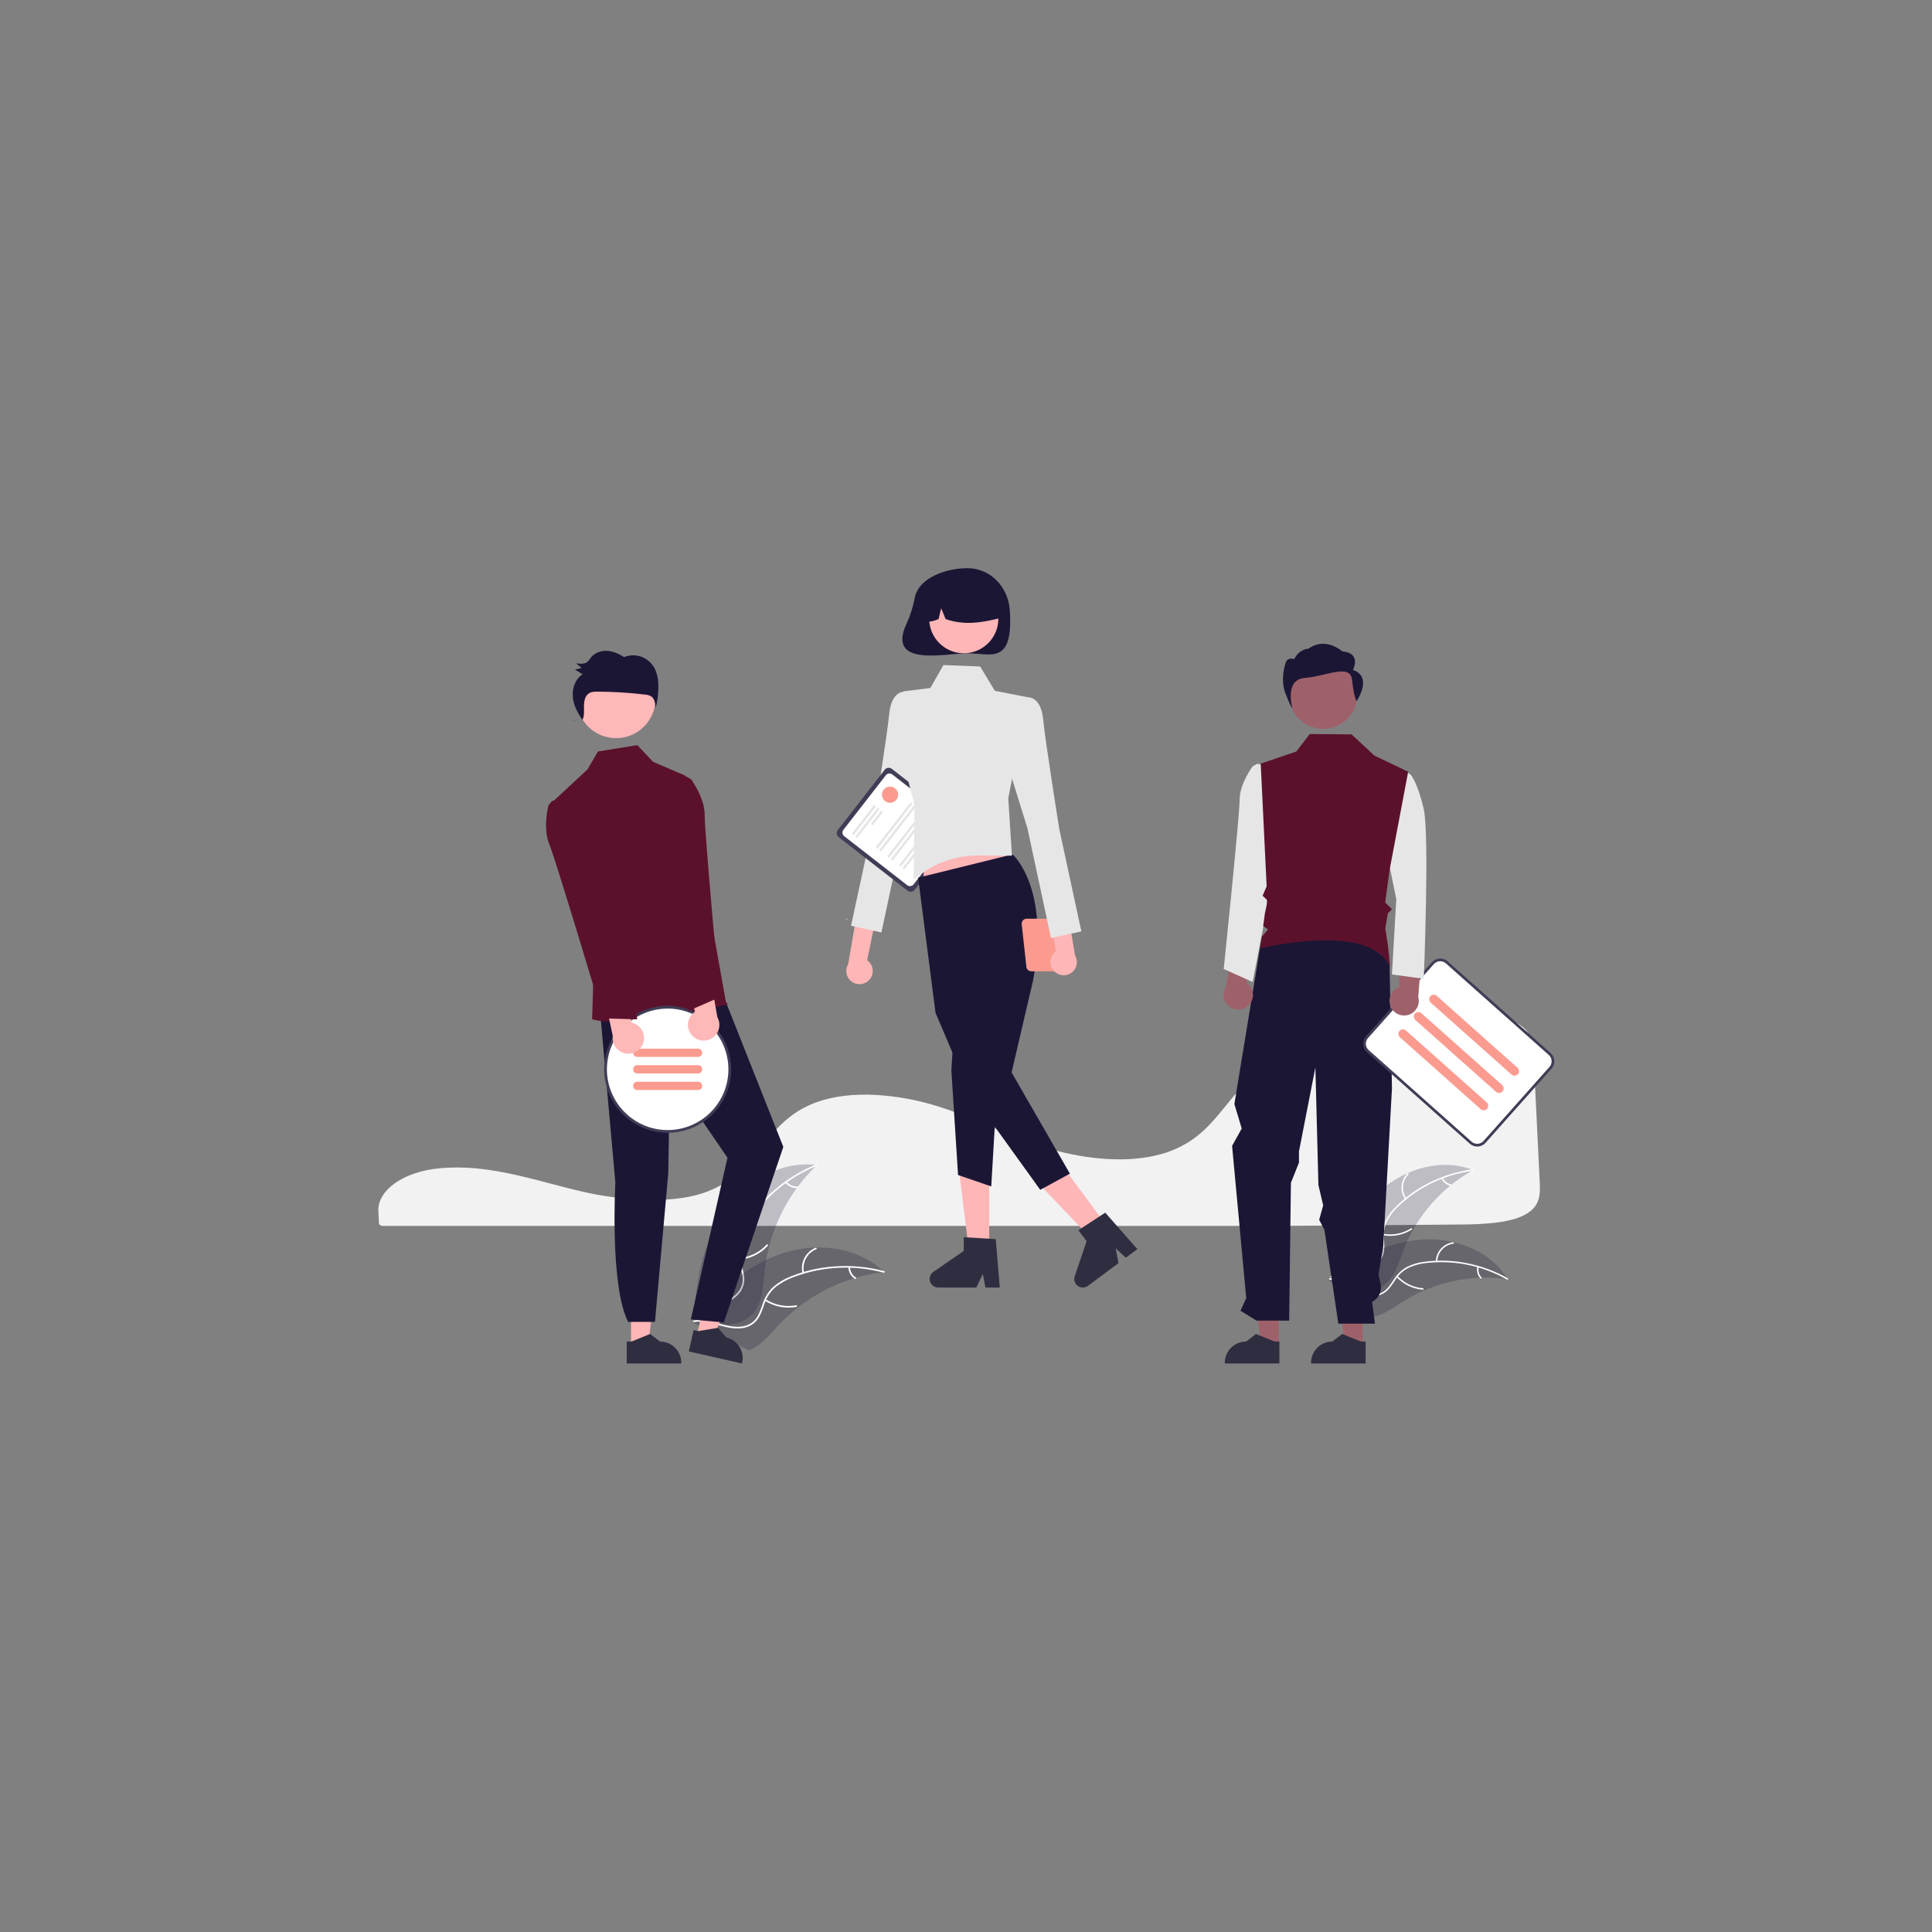 <?xml version="1.0" encoding="utf-8"?>
<!-- Generator: Adobe Illustrator 27.0.0, SVG Export Plug-In . SVG Version: 6.00 Build 0)  -->
<svg version="1.1" id="Calque_1" xmlns="http://www.w3.org/2000/svg" xmlns:xlink="http://www.w3.org/1999/xlink" x="0px" y="0px"
	 viewBox="0 0 2300 2300" style="enable-background:new 0 0 2300 2300;" xml:space="preserve">
<rect x="0" y="0" width="2300" height="2300" fill="#808080" stroke="none"/>
<style type="text/css">
	.st0{fill:#F2F2F2;}
	.st1{fill:#1C1635;fill-opacity:0.24;}
	.st2{fill:#FFFFFF;}
	.st3{fill:#FFB6B6;}
	.st4{fill:#E6E6E6;}
	.st5{fill:#3F3D56;}
	.st6{fill:#E4E4E4;}
	.st7{fill:#1C1635;}
	.st8{fill:#2F2E41;}
	.st9{fill:#FB9B90;}
	.st10{fill:#FFB8B8;}
	.st11{fill:#5B112C;}
	.st12{fill:#9E616A;}
</style>
<path class="st0" d="M544.6,1389.85c-6.65,0-13.31,0.28-19.81,0.83l-0.95,0.08c-43.15,3.82-74.71,25.95-73.42,51.48l0.25,4.62
	c0.17,2.92,0.34,6.06,0.49,9.54c0.08,1.72,2.42,3.04,5.34,3.04h1061.42c74.83-0.45,149.4-1.03,221.61-1.7
	c13.54,0.03,27.07-0.67,40.54-2.1c20.07-2.38,34-7.08,42.58-14.39h0.01c10.68-9.06,11.01-20.48,10.37-33.38
	c-1.32-26.04-2.62-53.4-3.92-80.67c-1.15-24.04-2.3-48.01-3.44-70.96c-0.71-13.62-2.29-25.64-14.42-34.83
	c-13.14-9.94-37.12-14.97-71.26-14.97c-0.41,0-0.82,0-1.24,0c-107,0.38-213.01,37.17-263.81,91.55
	c-5.85,6.26-11.3,12.96-16.57,19.45c-7.79,9.58-15.84,19.48-25.45,28.34c-5.2,4.86-10.83,9.25-16.81,13.1
	c-0.41,0.29-0.89,0.59-1.38,0.88c-1.14,0.74-2.34,1.46-3.5,2.1c-6.81,3.94-13.99,7.2-21.44,9.75l-0.75,0.25
	c-0.57,0.2-1.18,0.41-1.79,0.59c-4.3,1.38-8.77,2.57-13.24,3.54c-19.36,4.27-41.38,5.29-65.43,3.04
	c-22.09-2.12-43.9-6.57-65.06-13.26c-22.28-7.04-43.13-15.82-63.29-24.31c-8.86-3.73-18.02-7.59-27.17-11.24
	c-1.72-0.69-3.41-1.36-5.13-2.03c-11.18-4.36-21.31-7.95-30.97-11c-23.95-7.57-48.74-12.16-73.81-13.67
	c-26.61-1.46-50.06,1.29-69.68,8.15c-5.41,1.88-10.68,4.15-15.76,6.79c-23.24,12.07-37.57,29.88-51.42,47.11
	c-17.23,21.43-35.06,43.58-70.25,55.07c-40.61,13.27-99.88,7.76-141.82-1.83c-13.18-3.01-26.35-6.48-39.09-9.83
	c-5.14-1.35-10.29-2.7-15.44-4.04c-10.12-2.61-18.41-4.61-26.07-6.31l-2.42-0.54c-1.35-0.29-2.7-0.59-4.07-0.86
	c-9.1-1.91-17.58-3.42-25.93-4.6l-1.98-0.29c-3.96-0.52-7.66-0.96-11.29-1.32l-1.45-0.14
	C559.34,1390.19,551.97,1389.85,544.6,1389.85z"/>
<path class="st1" d="M1642.16,1418.35c29.87-26.91,74.29-40.45,111.55-25.35c-38.22,21.22-67.7,55.28-83.24,96.15
	c-5.93,15.78-10.88,33.96-25.47,42.41c-9.08,5.26-20.38,5.52-30.56,2.98c-10.18-2.54-19.51-7.63-28.71-12.66l-2.62-0.06
	C1594.87,1483.35,1612.3,1445.26,1642.16,1418.35z"/>
<path class="st2" d="M1753.51,1393.81c-33.01,4.27-63.83,18.82-88.09,41.6c-5.31,4.81-9.82,10.43-13.38,16.65
	c-3.28,6.17-4.84,13.1-4.52,20.08c0.16,6.51,1.08,13.15-0.35,19.59c-0.78,3.28-2.24,6.37-4.29,9.04c-2.05,2.68-4.65,4.89-7.62,6.5
	c-7.29,4.19-15.65,5.51-23.88,6.52c-9.13,1.12-18.63,2.14-26.54,7.26c-0.95,0.62-1.86-0.9-0.9-1.52
	c13.75-8.91,31.15-5.67,45.94-11.62c6.9-2.78,13-7.65,15.16-15.01c1.89-6.44,0.95-13.29,0.73-19.88c-0.41-6.8,0.86-13.6,3.69-19.8
	c3.23-6.38,7.52-12.16,12.7-17.1c11.46-11.3,24.64-20.73,39.03-27.95c16.39-8.32,34.07-13.78,52.3-16.14
	C1754.62,1391.89,1754.63,1393.67,1753.51,1393.81z"/>
<path class="st2" d="M1672.8,1427.61c-3.26-4.59-4.8-10.19-4.32-15.8s2.94-10.87,6.94-14.84c0.82-0.8,2.1,0.42,1.28,1.23
	c-3.73,3.69-6.02,8.59-6.46,13.82c-0.43,5.23,1.02,10.44,4.09,14.7C1674.99,1427.63,1673.47,1428.54,1672.8,1427.61z"/>
<path class="st2" d="M1647,1468.84c11.34,2.01,23.02-0.33,32.72-6.55c0.96-0.62,1.86,0.91,0.9,1.52
	c-10.09,6.46-22.26,8.86-34.05,6.75C1645.44,1470.36,1645.88,1468.64,1647,1468.84z"/>
<path class="st2" d="M1717.72,1402.2c0.9,2.04,2.28,3.82,4.04,5.2c1.75,1.37,3.82,2.28,6.02,2.66c1.12,0.19,0.68,1.91-0.44,1.72
	c-2.42-0.42-4.7-1.44-6.64-2.95c-1.95-1.51-3.49-3.47-4.5-5.72c-0.11-0.2-0.14-0.44-0.09-0.67c0.06-0.22,0.2-0.42,0.4-0.55
	c0.2-0.12,0.44-0.15,0.67-0.1C1717.4,1401.85,1717.6,1402,1717.72,1402.2z"/>
<path class="st1" d="M1794.75,1522.78c-0.71-0.1-1.42-0.19-2.13-0.28c-9.51-1.26-19.1-1.75-28.69-1.46
	c-0.74,0.01-1.49,0.03-2.23,0.07c-23.09,0.95-45.8,6.18-66.98,15.42c-8.42,3.68-16.55,8-24.32,12.92
	c-10.73,6.79-21.82,15.01-33.82,17.78c-1.24,0.3-2.51,0.53-3.79,0.68l-49.55-42.91c-0.06-0.15-0.14-0.3-0.2-0.45l-2.06-1.62
	c0.39-0.28,0.79-0.57,1.17-0.85c0.22-0.16,0.46-0.32,0.68-0.48c0.15-0.11,0.3-0.21,0.43-0.32c0.05-0.04,0.1-0.07,0.14-0.09
	c0.13-0.1,0.27-0.19,0.39-0.28c2.25-1.59,4.51-3.17,6.79-4.74c0.01-0.01,0.01-0.01,0.03-0.01c17.26-12.1,35.89-22.12,55.51-29.84
	c0.59-0.22,1.18-0.46,1.8-0.66c8.83-3.29,17.92-5.84,27.17-7.65c5.07-0.97,10.18-1.69,15.32-2.14c13.29-1.15,26.67-0.2,39.67,2.81
	c25.89,6.01,49.58,20.22,63.61,42.4C1794.05,1521.65,1794.4,1522.2,1794.75,1522.78z"/>
<path class="st2" d="M1794.09,1523.32c-28.92-16.47-62.29-23.4-95.37-19.82c-7.14,0.64-14.13,2.41-20.71,5.23
	c-6.33,2.96-11.75,7.55-15.7,13.31c-3.79,5.3-7.06,11.15-12.07,15.43c-2.6,2.15-5.62,3.73-8.87,4.64c-3.25,0.9-6.66,1.11-10,0.6
	c-8.34-1.04-15.82-5.02-22.99-9.17c-7.96-4.6-16.16-9.51-25.56-10.18c-1.14-0.08-0.94-1.84,0.19-1.76
	c16.35,1.17,28.29,14.23,43.68,18.39c7.18,1.94,14.98,1.73,21.14-2.85c5.39-4,8.76-10.04,12.55-15.43
	c3.77-5.67,8.88-10.34,14.87-13.59c6.42-3.15,13.33-5.18,20.43-6.01c15.96-2.12,32.16-1.72,47.99,1.19
	c18.1,3.22,35.5,9.51,51.48,18.6C1796.13,1522.45,1795.07,1523.87,1794.09,1523.32z"/>
<path class="st2" d="M1709.3,1501.72c0.16-5.63,2.31-11.03,6.07-15.22c3.76-4.19,8.89-6.91,14.48-7.67c1.13-0.15,1.41,1.6,0.28,1.75
	c-5.2,0.7-9.98,3.23-13.48,7.14c-3.49,3.91-5.47,8.94-5.59,14.19C1711.04,1503.05,1709.28,1502.85,1709.3,1501.72z"/>
<path class="st2" d="M1663.88,1519.1c7.84,8.43,18.58,13.6,30.06,14.47c1.14,0.08,0.95,1.85-0.19,1.76
	c-11.95-0.93-23.11-6.32-31.25-15.12C1661.72,1519.37,1663.11,1518.27,1663.88,1519.1z"/>
<path class="st2" d="M1760.47,1508.47c-0.51,2.17-0.48,4.43,0.1,6.58c0.57,2.15,1.67,4.12,3.2,5.74c0.79,0.83-0.6,1.93-1.38,1.11
	c-1.68-1.8-2.89-3.98-3.53-6.35c-0.65-2.38-0.7-4.87-0.15-7.27c0.03-0.23,0.15-0.44,0.33-0.59c0.18-0.15,0.41-0.22,0.64-0.2
	c0.24,0.03,0.45,0.14,0.6,0.33C1760.42,1508,1760.49,1508.23,1760.47,1508.47z"/>
<path class="st1" d="M860.33,1445.11c24.46-37.09,68.2-63.93,112.26-58.15c-34.98,33.33-57.04,77.96-62.28,125.99
	c-1.95,18.53-2.2,39.35-15.45,52.44c-8.25,8.15-20.26,11.57-31.85,11.68c-11.59,0.12-22.99-2.73-34.23-5.56l-2.82,0.66
	C827.83,1527.8,835.87,1482.21,860.33,1445.11z"/>
<path class="st2" d="M972.59,1387.9c-34.11,13.74-63.03,37.88-82.63,68.99c-4.34,6.62-7.61,13.89-9.69,21.53
	c-1.78,7.51-1.52,15.36,0.75,22.73c1.98,6.92,4.81,13.77,5.08,21.05c0.08,3.73-0.63,7.43-2.08,10.87c-1.45,3.44-3.61,6.53-6.34,9.07
	c-6.63,6.51-15.21,10.25-23.73,13.62c-9.46,3.74-19.33,7.47-26.36,15.15c-0.85,0.93-2.24-0.45-1.39-1.37
	c12.23-13.36,31.74-14.73,45.9-25.2c6.61-4.89,11.78-11.8,12.05-20.27c0.23-7.41-2.68-14.48-4.75-21.47
	c-2.33-7.16-2.86-14.78-1.56-22.2c1.68-7.72,4.67-15.1,8.82-21.82c9.12-15.28,20.59-29.03,33.98-40.75
	c15.21-13.46,32.61-24.22,51.44-31.81C973.24,1385.54,973.75,1387.43,972.59,1387.9z"/>
<path class="st2" d="M895.68,1446.5c-4.77-4-7.97-9.56-9.02-15.7c-1.05-6.14,0.12-12.45,3.29-17.8c0.65-1.08,2.36-0.13,1.71,0.95
	c-2.97,4.98-4.05,10.86-3.06,16.58c0.99,5.71,3.99,10.89,8.45,14.58C898.02,1445.91,896.64,1447.3,895.68,1446.5z"/>
<path class="st2" d="M879.55,1497.77c12.69-1.01,24.53-6.76,33.17-16.11c0.85-0.93,2.25,0.45,1.39,1.38
	c-9.01,9.71-21.34,15.67-34.55,16.69C878.31,1499.83,878.3,1497.87,879.55,1497.77z"/>
<path class="st2" d="M936.65,1406.82c1.52,1.93,3.5,3.45,5.76,4.43c2.26,0.98,4.72,1.38,7.18,1.17c1.26-0.11,1.26,1.85,0.02,1.96
	c-2.71,0.22-5.43-0.23-7.93-1.3c-2.5-1.07-4.69-2.74-6.4-4.86c-0.18-0.19-0.28-0.43-0.28-0.69c0-0.26,0.09-0.51,0.27-0.69
	c0.18-0.18,0.43-0.29,0.69-0.29C936.21,1406.54,936.46,1406.64,936.65,1406.82z"/>
<path class="st1" d="M1052.58,1514.36c-0.78,0.09-1.56,0.19-2.36,0.29c-10.52,1.3-20.92,3.44-31.09,6.42
	c-0.79,0.22-1.59,0.45-2.37,0.69c-24.43,7.44-47.26,19.35-67.34,35.12c-7.98,6.28-15.48,13.17-22.42,20.59
	c-9.59,10.25-19.16,22.13-31.22,28.43c-1.25,0.67-2.54,1.26-3.86,1.78l-64.93-32.1c-0.11-0.15-0.23-0.28-0.34-0.43l-2.65-1.16
	c0.33-0.41,0.68-0.82,1.02-1.23c0.19-0.24,0.4-0.47,0.59-0.7c0.13-0.16,0.27-0.31,0.38-0.46c0.04-0.05,0.09-0.1,0.12-0.14
	c0.11-0.15,0.23-0.27,0.33-0.41c1.96-2.33,3.95-4.65,5.95-6.96c0.01-0.02,0.01-0.02,0.03-0.02c15.3-17.56,32.2-34,51.07-47.35
	c0.57-0.4,1.14-0.82,1.74-1.21c8.53-5.97,17.54-11.23,26.94-15.74c5.15-2.45,10.42-4.64,15.79-6.55c13.89-4.93,28.47-7.63,43.2-8.03
	c29.37-0.78,58.66,7.84,79.84,27.65C1051.52,1513.34,1052.04,1513.84,1052.58,1514.36z"/>
<path class="st2" d="M1052.02,1515.11c-35.51-9.57-73.13-7.7-107.52,5.34c-7.45,2.67-14.44,6.51-20.7,11.36
	c-5.94,4.92-10.46,11.34-13.09,18.6c-2.58,6.72-4.44,13.89-8.61,19.86c-2.18,3.03-4.97,5.56-8.2,7.43
	c-3.23,1.87-6.81,3.04-10.52,3.43c-9.22,1.21-18.32-0.97-27.14-3.41c-9.8-2.71-19.94-5.68-30.17-3.78
	c-1.24,0.23-1.52-1.71-0.29-1.94c17.81-3.3,34.21,7.35,51.83,7.51c8.22,0.08,16.51-2.32,21.82-8.94c4.65-5.78,6.57-13.17,9.13-20
	c2.45-7.12,6.61-13.53,12.12-18.67c5.99-5.15,12.82-9.25,20.18-12.11c16.48-6.71,33.91-10.78,51.66-12.08
	c20.25-1.59,40.61,0.3,60.23,5.58C1053.97,1513.62,1053.23,1515.44,1052.02,1515.11z"/>
<path class="st2" d="M955.33,1515.6c-1.4-6.07-0.61-12.43,2.25-17.97c2.86-5.53,7.59-9.87,13.35-12.23
	c1.17-0.47,1.96,1.32,0.79,1.79c-5.37,2.19-9.77,6.23-12.43,11.39c-2.65,5.16-3.37,11.09-2.03,16.73
	C957.56,1516.54,955.62,1516.82,955.33,1515.6z"/>
<path class="st2" d="M911.58,1546.83c10.74,6.84,23.66,9.37,36.18,7.11c1.24-0.23,1.53,1.71,0.29,1.94
	c-13.04,2.33-26.48-0.33-37.64-7.47C909.35,1547.72,910.53,1546.15,911.58,1546.83z"/>
<path class="st2" d="M1011.93,1508.59c0.05,2.46,0.72,4.87,1.93,7.01c1.21,2.14,2.94,3.95,5.03,5.25c1.07,0.67-0.1,2.23-1.17,1.57
	c-2.3-1.46-4.2-3.45-5.55-5.81c-1.35-2.36-2.1-5.02-2.18-7.73c-0.03-0.26,0.04-0.51,0.19-0.72c0.15-0.21,0.38-0.35,0.63-0.39
	c0.26-0.04,0.52,0.03,0.72,0.18C1011.75,1508.1,1011.89,1508.33,1011.93,1508.59z"/>
<path class="st3" d="M1034.38,1167.02c1.62-1.61,2.87-3.56,3.66-5.71c0.79-2.15,1.09-4.45,0.9-6.73c-0.2-2.28-0.89-4.49-2.03-6.47
	c-1.14-1.98-2.71-3.69-4.58-5.01l25.56-123.7l-27.58,8.7l-20.56,119.67c-2,3.3-2.72,7.21-2.03,11c0.69,3.79,2.76,7.19,5.79,9.57
	c3.04,2.37,6.84,3.55,10.68,3.31C1028.04,1171.4,1031.66,1169.75,1034.38,1167.02z"/>
<path class="st4" d="M1093.46,836.37l-17.08-12.89c0,0-15.07-1.07-17.74,26.11c-2.67,27.17-19.38,131.47-19.38,131.47l-26.14,121.06
	l36.18,7.94l27.99-130.64l28.02-90.13L1093.46,836.37z"/>
<path class="st5" d="M1080.44,1060.37l-81.94-63.71c-1.28-1-2.11-2.46-2.31-4.06c-0.2-1.61,0.24-3.23,1.23-4.5l55.75-71.7
	c0.99-1.28,2.45-2.11,4.06-2.31c1.61-0.2,3.22,0.24,4.5,1.24l81.94,63.71c1.28,0.99,2.11,2.46,2.31,4.06
	c0.2,1.61-0.24,3.23-1.23,4.5l-55.75,71.7c-0.99,1.28-2.46,2.11-4.06,2.31C1083.34,1061.81,1081.72,1061.36,1080.44,1060.37z"/>
<path class="st2" d="M1079.99,1053.78l-74.98-58.3c-1.13-0.88-1.87-2.18-2.05-3.6c-0.18-1.43,0.22-2.86,1.1-4l50.54-65
	c0.88-1.13,2.18-1.87,3.6-2.05c1.43-0.18,2.86,0.22,4,1.1l74.98,58.3c1.13,0.88,1.87,2.18,2.05,3.6c0.18,1.43-0.22,2.86-1.1,4
	l-50.54,65c-0.88,1.13-2.18,1.87-3.6,2.05C1082.57,1055.06,1081.13,1054.66,1079.99,1053.78z"/>
<path class="st6" d="M1014.84,993.82c-0.28-0.22-0.47-0.54-0.51-0.9c-0.04-0.36,0.05-0.72,0.27-1l25.49-32.79
	c0.22-0.28,0.54-0.47,0.9-0.51c0.18-0.02,0.36-0.01,0.53,0.04c0.17,0.05,0.33,0.13,0.47,0.24c0.14,0.11,0.26,0.24,0.35,0.4
	c0.09,0.16,0.15,0.33,0.17,0.5c0.02,0.18,0.01,0.36-0.04,0.53c-0.05,0.17-0.13,0.33-0.24,0.47l-25.5,32.79
	c-0.22,0.28-0.54,0.47-0.9,0.51C1015.48,994.14,1015.12,994.04,1014.84,993.82z"/>
<path class="st6" d="M1019.06,997.11c-0.28-0.22-0.47-0.54-0.51-0.9c-0.05-0.36,0.05-0.72,0.27-1l25.49-32.79
	c0.22-0.28,0.55-0.47,0.9-0.51c0.36-0.04,0.72,0.05,1,0.28c0.28,0.22,0.47,0.54,0.51,0.9c0.04,0.36-0.06,0.72-0.28,1l-25.49,32.79
	c-0.22,0.28-0.54,0.47-0.9,0.51C1019.71,997.43,1019.35,997.33,1019.06,997.11z"/>
<path class="st6" d="M1037.73,981.82c-0.28-0.22-0.47-0.55-0.51-0.9c-0.05-0.36,0.05-0.72,0.27-1l11.05-14.21
	c0.11-0.14,0.24-0.26,0.4-0.35c0.16-0.09,0.33-0.15,0.5-0.17c0.18-0.02,0.36-0.01,0.53,0.04c0.17,0.05,0.33,0.13,0.47,0.24
	c0.14,0.11,0.26,0.24,0.35,0.4c0.09,0.16,0.15,0.33,0.17,0.5c0.02,0.18,0.01,0.36-0.04,0.53s-0.13,0.33-0.24,0.47l-11.05,14.21
	c-0.22,0.28-0.54,0.47-0.9,0.51C1038.38,982.14,1038.02,982.04,1037.73,981.82z"/>
<path class="st6" d="M1043.43,1009.71c-0.28-0.22-0.47-0.54-0.51-0.9c-0.04-0.36,0.05-0.72,0.27-1l40.25-51.76
	c0.11-0.14,0.24-0.26,0.4-0.35s0.32-0.14,0.5-0.17c0.18-0.02,0.35-0.01,0.53,0.04c0.17,0.05,0.33,0.13,0.47,0.24
	c0.14,0.11,0.26,0.25,0.35,0.4c0.09,0.15,0.14,0.33,0.17,0.5c0.02,0.18,0.01,0.36-0.04,0.53c-0.05,0.17-0.13,0.33-0.24,0.47
	l-40.25,51.76c-0.22,0.28-0.55,0.47-0.9,0.51C1044.07,1010.03,1043.71,1009.93,1043.43,1009.71z"/>
<path class="st6" d="M1047.66,1013c-0.28-0.22-0.47-0.55-0.51-0.9c-0.04-0.36,0.05-0.72,0.27-1l40.25-51.76
	c0.11-0.14,0.24-0.26,0.4-0.35c0.16-0.09,0.33-0.15,0.5-0.17c0.18-0.02,0.36-0.01,0.53,0.04c0.17,0.05,0.33,0.13,0.47,0.24
	c0.14,0.11,0.26,0.24,0.35,0.4c0.09,0.15,0.14,0.33,0.17,0.5c0.02,0.18,0.01,0.36-0.04,0.53c-0.05,0.17-0.13,0.33-0.24,0.47
	l-40.25,51.76c-0.22,0.28-0.55,0.47-0.9,0.51C1048.3,1013.31,1047.94,1013.22,1047.66,1013z"/>
<path class="st6" d="M1057.25,1020.45c-0.28-0.22-0.47-0.54-0.51-0.9c-0.05-0.36,0.05-0.72,0.27-1l40.25-51.76
	c0.11-0.14,0.24-0.26,0.4-0.35c0.16-0.09,0.32-0.14,0.5-0.17c0.18-0.02,0.36-0.01,0.53,0.04c0.17,0.05,0.33,0.13,0.47,0.24
	c0.14,0.11,0.26,0.24,0.34,0.4c0.09,0.15,0.15,0.33,0.17,0.5c0.02,0.18,0.01,0.36-0.04,0.53c-0.05,0.17-0.13,0.33-0.24,0.47
	l-40.25,51.76c-0.22,0.28-0.55,0.47-0.9,0.51C1057.89,1020.77,1057.53,1020.67,1057.25,1020.45z"/>
<path class="st6" d="M1061.47,1023.74c-0.28-0.22-0.47-0.54-0.51-0.9c-0.05-0.36,0.05-0.72,0.27-1l40.25-51.76
	c0.11-0.14,0.24-0.26,0.4-0.35c0.16-0.09,0.33-0.14,0.5-0.17c0.18-0.02,0.36-0.01,0.53,0.04c0.17,0.05,0.33,0.13,0.47,0.24
	c0.14,0.11,0.26,0.24,0.35,0.4c0.09,0.16,0.14,0.33,0.17,0.5c0.02,0.18,0.01,0.36-0.04,0.53c-0.05,0.17-0.13,0.33-0.24,0.47
	l-40.25,51.76c-0.22,0.28-0.54,0.47-0.9,0.51C1062.12,1024.06,1061.76,1023.96,1061.47,1023.74z"/>
<path class="st6" d="M1071.06,1031.2c-0.28-0.22-0.47-0.55-0.51-0.9c-0.04-0.36,0.05-0.72,0.27-1l40.25-51.76
	c0.11-0.14,0.24-0.26,0.4-0.35c0.15-0.09,0.32-0.14,0.5-0.17c0.18-0.02,0.36-0.01,0.53,0.04c0.17,0.05,0.33,0.13,0.47,0.24
	c0.14,0.11,0.26,0.24,0.35,0.4c0.09,0.15,0.15,0.33,0.17,0.5c0.02,0.18,0.01,0.36-0.04,0.53c-0.05,0.17-0.13,0.33-0.24,0.47
	l-40.25,51.76c-0.22,0.28-0.55,0.47-0.9,0.51C1071.71,1031.52,1071.35,1031.42,1071.06,1031.2z"/>
<path class="st6" d="M1075.29,1034.48c-0.28-0.22-0.47-0.55-0.51-0.9c-0.04-0.36,0.05-0.72,0.27-1l40.25-51.76
	c0.22-0.28,0.55-0.47,0.9-0.51c0.36-0.04,0.71,0.05,1,0.28c0.28,0.22,0.47,0.54,0.51,0.9s-0.05,0.72-0.27,1l-40.25,51.76
	c-0.22,0.28-0.55,0.47-0.9,0.51C1075.93,1034.8,1075.57,1034.7,1075.29,1034.48z"/>
<path class="st2" d="M1008.02,1094.6c0.31,0,0.56-0.25,0.56-0.56s-0.25-0.56-0.56-0.56s-0.56,0.25-0.56,0.56
	S1007.71,1094.6,1008.02,1094.6z"/>
<path class="st7" d="M1089.06,711.37c-1.96,10.51-5.16,20.75-9.56,30.5c-25.14,53.19,46.46,35.85,72.05,35.85
	c27.98,0,54.75,14.71,50.66-50.66c-1.75-27.92-22.68-50.66-50.66-50.66C1127.66,676.4,1094.06,687.02,1089.06,711.37z"/>
<path class="st3" d="M1177.64,1491.48h-23.84l-11.34-91.94h35.18V1491.48z"/>
<path class="st8" d="M1190.22,1532.78h-17.1l-3.05-16.14l-7.82,16.14h-45.34c-2.17,0-4.29-0.69-6.04-1.98
	c-1.75-1.29-3.04-3.1-3.69-5.18c-0.65-2.07-0.61-4.3,0.1-6.36c0.71-2.05,2.06-3.83,3.84-5.06l36.21-25.01v-16.32l38.08,2.27
	L1190.22,1532.78z"/>
<path class="st3" d="M1319.25,1461.4l-19.13,14.22l-63.97-67.01l28.23-20.99L1319.25,1461.4z"/>
<path class="st8" d="M1353.99,1487.03l-13.72,10.2l-12.08-11.13l3.36,17.61l-36.38,27.05c-1.74,1.3-3.86,2-6.03,2.01
	c-2.17,0.01-4.29-0.67-6.05-1.95c-1.76-1.28-3.06-3.09-3.72-5.16c-0.66-2.07-0.64-4.3,0.06-6.36l14.13-41.67l-9.74-13.09l31.92-20.9
	L1353.99,1487.03z"/>
<path class="st3" d="M1099.57,1068.33l113.15-17.62l-22.5-67.7h-90.65V1068.33z"/>
<path class="st7" d="M1205.39,1017.11c0,0,45.23,39.07,24.36,150.47l-25.48,109.14l69.41,120.5l-35.29,19.25l-85.53-118.88
	l-39.14-91.81l-20.7-160.91L1205.39,1017.11z"/>
<path class="st7" d="M1135.29,1231.94l-2.72,42.13l7.96,124.75l39.53,13.61l7.49-127.82L1135.29,1231.94z"/>
<path class="st4" d="M1123.13,791.74l43.74,1.71l17.43,28.94l39.77,7.76l-23.74,120.11l4.37,68.37l-39.6-0.24
	c-28.54-0.17-56.14,10.2-77.51,29.12l1.18-88.75l-17.03-66.25l3.83-69.46l31.99-4L1123.13,791.74z"/>
<path class="st3" d="M1147.37,777.7c22.73,0,41.17-18.43,41.17-41.17c0-22.73-18.43-41.17-41.17-41.17s-41.16,18.43-41.16,41.17
	C1106.2,759.27,1124.63,777.7,1147.37,777.7z"/>
<path class="st7" d="M1119.41,694.57c7.21-4.4,15.48-6.78,23.92-6.89c8.45-0.11,16.77,2.05,24.1,6.25
	c7.33,4.21,13.39,10.3,17.55,17.65c4.16,7.35,6.28,15.69,6.12,24.13c-20.98,5.27-43.01,9.3-65.38,1.26l-5.28-12.93l-3.11,12.94
	c-6.81,2.78-13.64,5.14-20.47-0.03c-0.28-8.42,1.66-16.77,5.62-24.21C1106.43,705.32,1112.27,699.05,1119.41,694.57z"/>
<path class="st9" d="M1216.46,1101.61l5.55,50.36c0.39,1.26,1.17,2.36,2.22,3.14c1.06,0.78,2.34,1.2,3.65,1.2h25.58
	c1.32,0,2.6-0.42,3.65-1.2c1.06-0.78,1.84-1.88,2.22-3.14l4.6-38.6c1.33,0.65,2.79,0.98,4.27,0.95c1.48-0.02,2.93-0.4,4.23-1.09
	c1.3-0.69,2.42-1.69,3.27-2.9c0.84-1.21,1.39-2.61,1.59-4.07c0.2-1.46,0.05-2.96-0.44-4.35c-0.49-1.39-1.3-2.65-2.37-3.67
	c-1.07-1.02-2.36-1.77-3.78-2.19c-1.42-0.42-2.91-0.5-4.36-0.23c-0.57-0.68-1.29-1.22-2.09-1.59c-0.81-0.37-1.68-0.56-2.57-0.56
	h-39.34c-0.96,0-1.91,0.23-2.77,0.66c-0.86,0.43-1.6,1.06-2.18,1.84c-0.57,0.77-0.95,1.67-1.11,2.62
	C1216.12,1099.72,1216.18,1100.7,1216.46,1101.61z M1264.74,1110.77l2.82-9.15c0.33-1.06,0.36-2.18,0.09-3.25
	c0.12-0.01,0.23-0.04,0.35-0.04c1.77,0,3.46,0.7,4.71,1.95s1.95,2.94,1.95,4.71c0,1.77-0.7,3.46-1.95,4.71
	c-1.25,1.25-2.95,1.95-4.71,1.95C1266.86,1111.65,1265.74,1111.34,1264.74,1110.77z"/>
<path class="st3" d="M1255.04,1156.35c-1.61-1.62-2.85-3.58-3.63-5.73c-0.78-2.15-1.07-4.45-0.86-6.73
	c0.21-2.28,0.91-4.49,2.07-6.46c1.15-1.98,2.72-3.68,4.61-4.98l-24.93-123.82l27.53,8.84l19.95,119.77
	c1.98,3.31,2.68,7.22,1.97,11.01c-0.71,3.79-2.79,7.18-5.84,9.54c-3.05,2.36-6.86,3.52-10.7,3.25
	C1261.35,1160.76,1257.74,1159.1,1255.04,1156.35z"/>
<path class="st4" d="M1207,843.04l17.08-12.89c0,0,15.07-1.07,17.74,26.11c2.67,27.17,19.38,131.47,19.38,131.47l26.14,121.06
	l-36.18,7.94l-28-130.64l-28.02-90.13L1207,843.04z"/>
<path class="st9" d="M1059.58,955.75c5.34,0,9.67-4.33,9.67-9.67c0-5.34-4.33-9.67-9.67-9.67s-9.67,4.33-9.67,9.67
	C1049.91,951.42,1054.24,955.75,1059.58,955.75z"/>
<path class="st3" d="M751.24,1603.65l20.15,0l9.59-77.72l-29.74,0L751.24,1603.65z"/>
<path class="st8" d="M746.1,1597.07h5.67l22.14-9.01l11.87,9c6.71,0,13.14,2.66,17.88,7.41c4.74,4.74,7.41,11.17,7.41,17.88v0.82
	l-64.97,0L746.1,1597.07z"/>
<path class="st3" d="M829.33,1590.95l19.66,4.44l26.47-73.7l-29.01-6.55L829.33,1590.95z"/>
<path class="st8" d="M825.77,1583.4l5.53,1.25l23.58-3.91l9.59,11.4h0c6.54,1.48,12.23,5.49,15.81,11.17
	c3.58,5.67,4.76,12.53,3.29,19.07l-0.18,0.8l-63.38-14.31L825.77,1583.4z"/>
<path class="st7" d="M714.36,1203.85L732.58,1408c0,0-6.83,122.56,15.2,165.69h31.95l15.82-176.89l1.99-118.73l68.5,100.17
	l-43.63,192.56l39.32,3.52l70.8-208.97l-77.78-196.17L714.36,1203.85z"/>
<path class="st10" d="M733.44,878.74c25.95,0,46.99-21.04,46.99-46.99c0-25.95-21.04-46.99-46.99-46.99s-46.99,21.04-46.99,46.99
	C686.45,857.7,707.49,878.74,733.44,878.74z"/>
<path class="st11" d="M816.05,923.52l-38.55-16.54l-18.77-19.91l-46.88,7.56l-12.44,21.33l-40.27,37.44l47.18,213.32l-1.43,46.59
	c0,0,30.2,13.59,161.15-17.7c1.57-0.38-1.72-2.02-1.72-2.02L816.05,923.52z"/>
<path class="st8" d="M684.57,858.41c-0.33-0.45-0.65-0.9-0.97-1.35c-0.13,0.27-0.23,0.55-0.38,0.82L684.57,858.41z"/>
<path class="st7" d="M780.18,797.38c-3.14-6.84-8.74-12.25-15.69-15.16c-6.89-2.78-14.58-2.77-21.46,0.02
	c-6.21-3.92-13.11-7.04-20.39-7.42c-7.27-0.39-14.96,2.31-19.43,8.25c-1,1.57-2.14,3.04-3.4,4.41c-3.6,3.33-9.07,2.85-13.86,2.17
	c2.15,1.84,4.3,3.68,6.44,5.52c-2.6,0.68-5.2,1.36-7.8,2.04c3.03,1.84,6.07,3.68,9.1,5.52c-8.8,5.28-12.8,16.82-11.75,27.29
	c1,9.92,5.79,18.99,11.51,27.05c2.28-4.82,1.79-10.58,1.75-16.01c-0.04-5.73,0.98-12.24,5.57-15.45c3.1-2.16,7.09-2.26,10.82-2.24
	c18.85,0.1,37.68,1.28,56.4,3.52c2.54,0.11,5.02,0.83,7.22,2.1c4.14,2.82,4.95,8.65,5.36,13.76c2.19-8.44,3.26-17.13,3.18-25.86
	C783.96,810.21,782.74,803.56,780.18,797.38z"/>
<path class="st2" d="M794.82,1346.96c40.85,0,73.96-33.11,73.96-73.96s-33.11-73.96-73.96-73.96c-40.85,0-73.96,33.11-73.96,73.96
	S753.97,1346.96,794.82,1346.96z"/>
<path class="st5" d="M794.81,1197.39c-3.8,0-7.6,0.29-11.36,0.85c-1.92,0.28-3.8,0.64-5.65,1.08
	c-13.64,3.15-26.15,10.02-36.11,19.86c-9.97,9.84-17,22.25-20.33,35.85c-3.32,13.6-2.8,27.86,1.51,41.19s12.23,25.19,22.89,34.27
	c1.27,1.07,2.55,2.1,3.88,3.09c9.59,7.15,20.75,11.93,32.55,13.93c11.8,2,23.91,1.17,35.33-2.42s21.82-9.85,30.35-18.24
	c8.53-8.4,14.94-18.7,18.71-30.06c3.77-11.36,4.78-23.45,2.96-35.28c-1.82-11.83-6.42-23.06-13.43-32.76s-16.22-17.6-26.88-23.05
	C818.58,1200.23,806.78,1197.39,794.81,1197.39z M794.81,1345.32c-15.38,0.02-30.36-4.9-42.73-14.02c-1.35-0.99-2.65-2.01-3.91-3.09
	c-10.38-8.76-18.09-20.27-22.23-33.21c-4.14-12.94-4.55-26.78-1.19-39.95c3.37-13.16,10.38-25.11,20.22-34.47
	c9.85-9.36,22.13-15.76,35.45-18.46c1.84-0.38,3.68-0.67,5.56-0.9c2.93-0.36,5.89-0.54,8.84-0.54c19.18,0,37.57,7.62,51.14,21.18
	c13.56,13.56,21.18,31.96,21.18,51.14c0,19.18-7.62,37.58-21.18,51.14C832.39,1337.7,813.99,1345.32,794.81,1345.32z"/>
<path class="st9" d="M758.54,1258.21h72.56c2.66,0,4.81-2.15,4.81-4.81v-0.24c0-2.66-2.15-4.81-4.81-4.81h-72.56
	c-2.66,0-4.81,2.15-4.81,4.81v0.24C753.72,1256.05,755.88,1258.21,758.54,1258.21z"/>
<path class="st9" d="M758.54,1277.93h72.56c2.66,0,4.81-2.16,4.81-4.81v-0.24c0-2.66-2.15-4.81-4.81-4.81h-72.56
	c-2.66,0-4.81,2.16-4.81,4.81v0.24C753.72,1275.78,755.88,1277.93,758.54,1277.93z"/>
<path class="st9" d="M758.54,1297.65h72.56c2.66,0,4.81-2.16,4.81-4.81v-0.24c0-2.66-2.15-4.81-4.81-4.81h-72.56
	c-2.66,0-4.81,2.16-4.81,4.81v0.24C753.72,1295.5,755.88,1297.65,758.54,1297.65z"/>
<path class="st12" d="M1622.29,1601.14l-21.13,0l-10.05-81.5l31.19,0L1622.29,1601.14z"/>
<path class="st12" d="M1522.33,1601.14l-21.12,0l-10.05-81.5l31.18,0L1522.33,1601.14z"/>
<path class="st8" d="M1523.08,1623.18l-64.97,0v-0.82c0-6.71,2.66-13.14,7.4-17.88c4.75-4.74,11.18-7.41,17.89-7.41l0,0l11.86-9
	l22.15,9.01h5.67V1623.18z"/>
<path class="st8" d="M1625.75,1623.18l-64.97,0v-0.82c0-6.71,2.66-13.14,7.4-17.88c4.75-4.74,11.18-7.41,17.88-7.41h0.01l11.86-9
	l22.15,9.01h5.67V1623.18z"/>
<path class="st7" d="M1501.61,1118.81l-32.11,195.53l8.74,29.14l-11.47,20.64l16.84,181.23l-6.84,15.05l19.1,11.78h38.87
	l2.06-164.07l9.6-24.09v-13.28l19.54-100.04l3.6,140.11l5.68,24.13l-4.77,17.18l6.24,12.03l16.57,111.61h43.58l-3.37-25.96
	c3.8-1.92,6.85-5.05,8.67-8.9c1.82-3.84,2.32-8.19,1.41-12.34l-2.5-11.38l5.68-33.65l10.36-187.73l-2.92-151.48l-50.98-38.98
	L1501.61,1118.81z"/>
<path class="st12" d="M1575.23,867.73c22.36,0,40.48-18.13,40.48-40.49c0-22.36-18.12-40.49-40.48-40.49
	c-22.37,0-40.49,18.13-40.49,40.49C1534.74,849.6,1552.86,867.73,1575.23,867.73z"/>
<path class="st12" d="M1486.76,1196.4c1.77-1.82,3.11-4.01,3.93-6.4c0.83-2.4,1.12-4.94,0.86-7.46c-0.27-2.52-1.08-4.95-2.39-7.12
	c-1.3-2.17-3.07-4.03-5.17-5.44l15.74-59.54l-30.33,10.2l-10.3,54.98c-2.14,3.69-2.86,8.04-2.01,12.22c0.84,4.18,3.2,7.9,6.61,10.47
	s7.64,3.79,11.89,3.44C1479.84,1201.38,1483.82,1199.48,1486.76,1196.4z"/>
<path class="st4" d="M1503.33,910.54l-6.51-1.35l-5.55,3.08c0,0-15.51,20.68-15.51,39.64s-18.96,201.64-18.96,201.64l34.47,15.51
	l27.57-143.04L1503.33,910.54z"/>
<path class="st7" d="M1610.68,797.55c0,0,10.59-20.24-12.71-22.08c0,0-19.86-18.02-40.1-3.29c0,0-11.04,0-17.08,12.5
	c0,0-8.69-3.29-10.6,5.52c0,0-6.35,18.4,0,34.97c6.36,16.56,8.47,18.4,8.47,18.4s-10.44-34.73,14.98-36.57
	c25.41-1.84,53.86-17.72,55.97,2.52c2.12,20.24,5.31,25.23,5.31,25.23S1635.04,805.83,1610.68,797.55z"/>
<path class="st2" d="M1758.58,1364.11c-3.05,0-6-1.12-8.28-3.16l-122.53-109.07c-2.47-2.2-3.96-5.3-4.16-8.6
	c-0.19-3.3,0.94-6.55,3.14-9.02l78.49-88.18c2.2-2.47,5.3-3.96,8.6-4.16c3.3-0.19,6.55,0.93,9.02,3.13l122.54,109.07
	c2.47,2.2,3.96,5.29,4.16,8.6c0.19,3.3-0.94,6.55-3.14,9.02l-78.5,88.18c-1.08,1.23-2.4,2.23-3.88,2.94
	c-1.47,0.71-3.08,1.13-4.72,1.22C1759.08,1364.1,1758.83,1364.11,1758.58,1364.11z"/>
<path class="st5" d="M1758.58,1364.91c-3.25,0.01-6.39-1.19-8.81-3.36l-122.53-109.07c-2.63-2.34-4.22-5.64-4.43-9.15
	c-0.2-3.52,1-6.97,3.34-9.6l78.49-88.18c2.35-2.63,5.64-4.22,9.15-4.42c3.52-0.2,6.97,0.99,9.61,3.33l122.53,109.07
	c2.63,2.34,4.22,5.64,4.43,9.15c0.2,3.52-1,6.97-3.34,9.6l-78.5,88.18c-1.15,1.31-2.56,2.37-4.13,3.13c-1.57,0.76-3.28,1.2-5.02,1.3
	C1759.11,1364.91,1758.85,1364.91,1758.58,1364.91z M1714.57,1144.3c-1.42,0-2.83,0.3-4.13,0.88c-1.3,0.58-2.46,1.43-3.4,2.49
	l-78.5,88.18c-1.77,2-2.68,4.62-2.52,7.28c0.15,2.67,1.36,5.16,3.35,6.94l122.53,109.07c0.99,0.88,2.14,1.56,3.39,1.99
	s2.57,0.62,3.9,0.54c1.32-0.08,2.61-0.41,3.8-0.99c1.19-0.58,2.26-1.38,3.14-2.37l78.49-88.18c1.78-1.99,2.69-4.61,2.53-7.28
	c-0.15-2.67-1.36-5.16-3.35-6.94l-122.54-109.07C1719.42,1145.21,1717.04,1144.3,1714.57,1144.3z"/>
<path class="st9" d="M1803.02,1280.6c-1.33,0-2.6-0.48-3.59-1.36l-96.18-85.62c-0.54-0.47-0.97-1.04-1.28-1.68
	c-0.31-0.64-0.5-1.33-0.54-2.04c-0.04-0.71,0.06-1.42,0.29-2.09c0.23-0.67,0.6-1.29,1.07-1.82c0.47-0.53,1.04-0.96,1.68-1.27
	c0.64-0.31,1.34-0.49,2.05-0.53c0.71-0.04,1.42,0.06,2.09,0.3c0.67,0.23,1.29,0.6,1.82,1.07l96.18,85.62
	c0.82,0.73,1.4,1.69,1.66,2.75c0.26,1.06,0.19,2.18-0.2,3.21c-0.39,1.02-1.08,1.9-1.99,2.52
	C1805.18,1280.27,1804.11,1280.6,1803.02,1280.6z"/>
<path class="st9" d="M1784.67,1301.21c-1.32,0-2.6-0.48-3.59-1.36l-96.18-85.62c-0.53-0.47-0.96-1.04-1.27-1.68
	c-0.31-0.64-0.49-1.33-0.53-2.04c-0.04-0.71,0.06-1.42,0.29-2.09c0.23-0.67,0.6-1.29,1.07-1.82c0.47-0.53,1.04-0.96,1.68-1.27
	c0.64-0.31,1.33-0.49,2.04-0.53c0.71-0.04,1.42,0.06,2.09,0.29c0.67,0.23,1.28,0.6,1.81,1.07l96.19,85.62
	c0.81,0.73,1.39,1.69,1.65,2.75c0.26,1.06,0.19,2.18-0.2,3.21c-0.39,1.02-1.08,1.9-1.98,2.52
	C1786.84,1300.88,1785.77,1301.21,1784.67,1301.21z"/>
<path class="st9" d="M1766.32,1321.82c-1.32,0-2.6-0.48-3.58-1.37l-96.19-85.62c-0.53-0.47-0.96-1.04-1.27-1.68
	c-0.31-0.64-0.49-1.33-0.53-2.04c-0.04-0.71,0.05-1.42,0.29-2.09c0.23-0.67,0.59-1.29,1.07-1.82c0.47-0.53,1.04-0.96,1.68-1.27
	c0.64-0.31,1.33-0.49,2.04-0.53c0.71-0.04,1.42,0.06,2.09,0.29c0.67,0.23,1.29,0.6,1.81,1.07l96.19,85.62
	c0.82,0.73,1.39,1.69,1.65,2.75c0.26,1.06,0.19,2.18-0.2,3.2c-0.39,1.02-1.08,1.9-1.98,2.53
	C1768.49,1321.49,1767.42,1321.82,1766.32,1321.82z"/>
<path class="st12" d="M1656.33,1199.91c-1.23-2.21-1.97-4.67-2.15-7.2c-0.18-2.53,0.19-5.06,1.1-7.43c0.9-2.37,2.31-4.51,4.13-6.27
	c1.82-1.76,4.01-3.1,6.4-3.93l0.11-61.59l26.68,17.66l-4.19,55.78c1.13,4.12,0.7,8.5-1.2,12.32c-1.89,3.82-5.12,6.82-9.08,8.41
	c-3.95,1.6-8.35,1.69-12.37,0.26C1661.74,1206.51,1658.39,1203.65,1656.33,1199.91z"/>
<path class="st4" d="M1658.8,927.41l11.92-11.49l8.76,6.32c0,0,8.62,10.34,15.51,41.36c6.89,31.02,0,201.64,0,201.64l-37.92-5.17
	l5.17-89.62l-15.51-75.83L1658.8,927.41z"/>
<path class="st11" d="M1676.4,918.72l-40.16-19.19l-27.28-25.3l-49.73-0.37l-16.04,20.85l-42.35,14.39l7.06,146.03l-4.81,11.23
	c0,0,3.35,3.03,4.88,4.72c1.53,1.69-2.12,15.88-2.12,15.88l-2.05,15.43l5.7,4.08l-7.42,8.76l-1.84,13.81
	c0,0,129.49-32.18,153.95,21.13c1.3,2.82-1.89-24.71-1.89-24.71l-3.18-20.15l3.16-18.09l4.81-4.81l-8.07-8.07l5.17-38.3
	L1676.4,918.72z"/>
<path class="st10" d="M765.47,1242.47c1-2.53,1.43-5.25,1.26-7.97c-0.17-2.72-0.93-5.36-2.23-7.75c-1.3-2.39-3.11-4.46-5.3-6.08
	c-2.19-1.62-4.71-2.73-7.37-3.27l-8.92-65.52l-25.87,22.62l12.44,58.75c-0.61,4.54,0.48,9.14,3.04,12.94
	c2.56,3.8,6.43,6.52,10.87,7.65c4.44,1.14,9.14,0.6,13.21-1.49C760.65,1250.26,763.82,1246.75,765.47,1242.47z"/>
<path class="st11" d="M664.1,952.21l-7.01,1.34l-4.24,5.34c0,0-6.86,26.9,0.95,45.69c7.81,18.8,64.29,207.74,64.29,207.74
	l40.57,1.18l-31.6-153.19L664.1,952.21z"/>
<path class="st10" d="M824.03,1232.86c-1.87-1.98-3.28-4.34-4.14-6.92s-1.14-5.32-0.82-8.02c0.32-2.7,1.22-5.3,2.65-7.62
	c1.43-2.31,3.35-4.29,5.62-5.78l-16.15-64.12l32.44,11.34l10.36,59.15c2.25,3.99,2.97,8.66,2,13.14c-0.96,4.48-3.54,8.45-7.23,11.16
	c-3.69,2.71-8.25,3.97-12.81,3.54C831.4,1238.3,827.16,1236.21,824.03,1232.86z"/>
<path class="st11" d="M809.86,925.74l7.01-1.37l5.92,3.37c0,0,16.39,22.4,16.15,42.75c-0.24,20.35,17.8,216.73,17.8,216.73
	l-37.2,16.22l-27.8-153.93L809.86,925.74z"/>
</svg>
